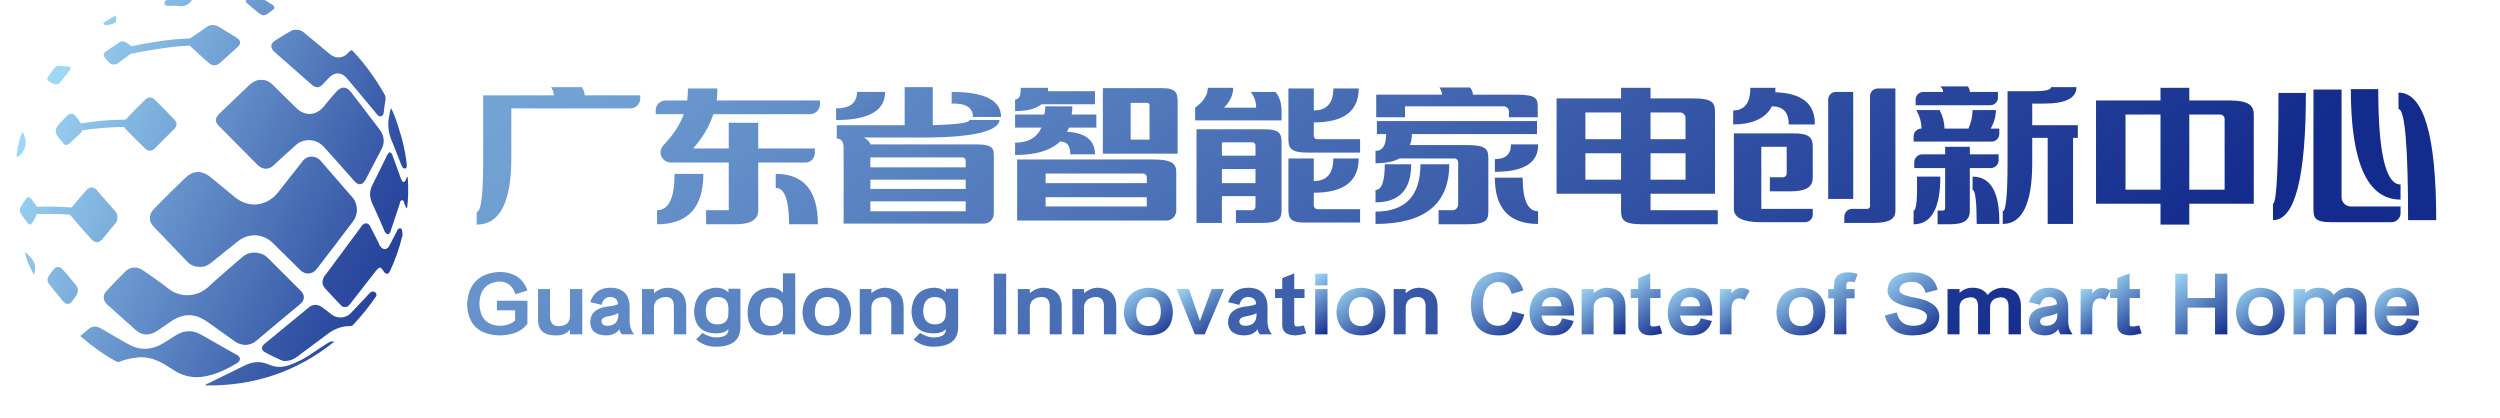 <svg version="1.2" xmlns="http://www.w3.org/2000/svg" viewBox="0 0 729 122" width="729" height="122">
	<title>Guangdong Smart Home Logo-ai</title>
	<defs>
		<linearGradient id="g1" x2="1" gradientUnits="userSpaceOnUse" gradientTransform="matrix(143.239,64.717,-51.354,113.663,2.805,9.271)">
			<stop offset="0" stop-color="#9ed8f5"/>
			<stop offset="1" stop-color="#132b8c"/>
		</linearGradient>
		<linearGradient id="g2" x2="1" gradientUnits="userSpaceOnUse" gradientTransform="matrix(136.53,61.685,-41.007,90.762,-6.275,41.134)">
			<stop offset="0" stop-color="#9ed8f5"/>
			<stop offset="1" stop-color="#132b8c"/>
		</linearGradient>
		<linearGradient id="g3" x2="1" gradientUnits="userSpaceOnUse" gradientTransform="matrix(136.179,61.527,-40.394,89.406,16.967,-12.809)">
			<stop offset="0" stop-color="#9ed8f5"/>
			<stop offset="1" stop-color="#132b8c"/>
		</linearGradient>
		<linearGradient id="g4" x2="1" gradientUnits="userSpaceOnUse" gradientTransform="matrix(121.973,55.108,-21.077,46.651,-8.897,69.059)">
			<stop offset="0" stop-color="#9ed8f5"/>
			<stop offset="1" stop-color="#132b8c"/>
		</linearGradient>
		<linearGradient id="g5" x2="1" gradientUnits="userSpaceOnUse" gradientTransform="matrix(122.035,55.136,-20.641,45.685,31.442,-24.762)">
			<stop offset="0" stop-color="#9ed8f5"/>
			<stop offset="1" stop-color="#132b8c"/>
		</linearGradient>
		<linearGradient id="g6" x2="1" gradientUnits="userSpaceOnUse" gradientTransform="matrix(211.488,95.552,-157.428,348.44,-62.98,-16.861)">
			<stop offset="0" stop-color="#9ed8f5"/>
			<stop offset="1" stop-color="#132b8c"/>
		</linearGradient>
		<linearGradient id="g7" x2="1" gradientUnits="userSpaceOnUse" gradientTransform="matrix(182.572,82.487,-100.246,221.878,-47.169,18.884)">
			<stop offset="0" stop-color="#9ed8f5"/>
			<stop offset="1" stop-color="#132b8c"/>
		</linearGradient>
		<linearGradient id="g8" x2="1" gradientUnits="userSpaceOnUse" gradientTransform="matrix(188.87,85.333,-157.251,348.048,-33.459,-33.623)">
			<stop offset="0" stop-color="#9ed8f5"/>
			<stop offset="1" stop-color="#132b8c"/>
		</linearGradient>
		<linearGradient id="g9" x2="1" gradientUnits="userSpaceOnUse" gradientTransform="matrix(155.367,70.196,-65.873,145.798,-31.967,48.52)">
			<stop offset="0" stop-color="#9ed8f5"/>
			<stop offset="1" stop-color="#132b8c"/>
		</linearGradient>
		<linearGradient id="g10" x2="1" gradientUnits="userSpaceOnUse" gradientTransform="matrix(146.567,66.22,-60.755,134.47,-10.006,62.099)">
			<stop offset="0" stop-color="#9ed8f5"/>
			<stop offset="1" stop-color="#132b8c"/>
		</linearGradient>
		<linearGradient id="g11" x2="1" gradientUnits="userSpaceOnUse" gradientTransform="matrix(138.518,62.583,-45.34,100.352,12.965,17.463)">
			<stop offset="0" stop-color="#9ed8f5"/>
			<stop offset="1" stop-color="#132b8c"/>
		</linearGradient>
		<linearGradient id="g12" x2="1" gradientUnits="userSpaceOnUse" gradientTransform="matrix(123.63,55.857,-71.957,159.264,26.609,-21.483)">
			<stop offset="0" stop-color="#9ed8f5"/>
			<stop offset="1" stop-color="#132b8c"/>
		</linearGradient>
		<linearGradient id="g13" x2="1" gradientUnits="userSpaceOnUse" gradientTransform="matrix(133.769,60.438,-39.521,87.474,23.319,-5.596)">
			<stop offset="0" stop-color="#9ed8f5"/>
			<stop offset="1" stop-color="#132b8c"/>
		</linearGradient>
		<linearGradient id="g14" x2="1" gradientUnits="userSpaceOnUse" gradientTransform="matrix(132.814,60.006,-31.37,69.432,28.819,-23.119)">
			<stop offset="0" stop-color="#9ed8f5"/>
			<stop offset="1" stop-color="#132b8c"/>
		</linearGradient>
		<linearGradient id="g15" x2="1" gradientUnits="userSpaceOnUse" gradientTransform="matrix(136.138,61.508,-39.493,87.412,2.159,44.534)">
			<stop offset="0" stop-color="#9ed8f5"/>
			<stop offset="1" stop-color="#132b8c"/>
		</linearGradient>
		<linearGradient id="g16" x2="1" gradientUnits="userSpaceOnUse" gradientTransform="matrix(149.087,67.359,-58.629,129.765,25.114,-14.424)">
			<stop offset="0" stop-color="#9ed8f5"/>
			<stop offset="1" stop-color="#132b8c"/>
		</linearGradient>
		<linearGradient id="g17" x2="1" gradientUnits="userSpaceOnUse" gradientTransform="matrix(191.386,86.47,-110.244,244.007,18.051,18.641)">
			<stop offset="0" stop-color="#9ed8f5"/>
			<stop offset="1" stop-color="#132b8c"/>
		</linearGradient>
		<linearGradient id="g18" x2="1" gradientUnits="userSpaceOnUse" gradientTransform="matrix(237.348,107.235,-298.819,661.386,11.297,36.228)">
			<stop offset="0" stop-color="#9ed8f5"/>
			<stop offset="1" stop-color="#132b8c"/>
		</linearGradient>
		<linearGradient id="g19" x2="1" gradientUnits="userSpaceOnUse" gradientTransform="matrix(121.607,54.943,-54.351,120.297,-3.592,64.52)">
			<stop offset="0" stop-color="#9ed8f5"/>
			<stop offset="1" stop-color="#132b8c"/>
		</linearGradient>
		<linearGradient id="g20" x2="1" gradientUnits="userSpaceOnUse" gradientTransform="matrix(168.296,76.037,-94.465,209.083,22.425,-0.316)">
			<stop offset="0" stop-color="#9ed8f5"/>
			<stop offset="1" stop-color="#132b8c"/>
		</linearGradient>
		<linearGradient id="g21" x2="1" gradientUnits="userSpaceOnUse" gradientTransform="matrix(.179,.081,-0.082,.182,7.124,73.295)">
			<stop offset="0" stop-color="#9ed8f5"/>
			<stop offset="1" stop-color="#132b8c"/>
		</linearGradient>
		<linearGradient id="g22" x2="1" gradientUnits="userSpaceOnUse" gradientTransform="matrix(.048,.022,-0.018,.04,7.253,73.468)">
			<stop offset="0" stop-color="#9ed8f5"/>
			<stop offset="1" stop-color="#132b8c"/>
		</linearGradient>
		<linearGradient id="g23" x2="1" gradientUnits="userSpaceOnUse" gradientTransform="matrix(587.533,745.328,-1496.392,1179.588,-11.354,-217.031)">
			<stop offset="0" stop-color="#9ed8f5"/>
			<stop offset="1" stop-color="#132b8c"/>
		</linearGradient>
		<linearGradient id="g24" x2="1" gradientUnits="userSpaceOnUse" gradientTransform="matrix(318.275,403.754,-426.543,336.239,99.859,-141.287)">
			<stop offset="0" stop-color="#9ed8f5"/>
			<stop offset="1" stop-color="#132b8c"/>
		</linearGradient>
		<linearGradient id="g25" x2="1" gradientUnits="userSpaceOnUse" gradientTransform="matrix(332.889,422.293,-461.617,363.887,123.918,-178.165)">
			<stop offset="0" stop-color="#9ed8f5"/>
			<stop offset="1" stop-color="#132b8c"/>
		</linearGradient>
		<linearGradient id="g26" x2="1" gradientUnits="userSpaceOnUse" gradientTransform="matrix(80.366,101.949,-70.515,55.587,248.117,-22.029)">
			<stop offset="0" stop-color="#9ed8f5"/>
			<stop offset="1" stop-color="#132b8c"/>
		</linearGradient>
		<linearGradient id="g27" x2="1" gradientUnits="userSpaceOnUse" gradientTransform="matrix(84.037,106.607,-222.591,175.466,213.046,-24.282)">
			<stop offset="0" stop-color="#9ed8f5"/>
			<stop offset="1" stop-color="#132b8c"/>
		</linearGradient>
		<linearGradient id="g28" x2="1" gradientUnits="userSpaceOnUse" gradientTransform="matrix(308.048,390.78,-404.84,319.131,168.082,-186.817)">
			<stop offset="0" stop-color="#9ed8f5"/>
			<stop offset="1" stop-color="#132b8c"/>
		</linearGradient>
		<linearGradient id="g29" x2="1" gradientUnits="userSpaceOnUse" gradientTransform="matrix(313.328,397.479,-417.648,329.227,196.703,-218.049)">
			<stop offset="0" stop-color="#9ed8f5"/>
			<stop offset="1" stop-color="#132b8c"/>
		</linearGradient>
		<linearGradient id="g30" x2="1" gradientUnits="userSpaceOnUse" gradientTransform="matrix(310.431,393.804,-396.424,312.496,230.629,-241.94)">
			<stop offset="0" stop-color="#9ed8f5"/>
			<stop offset="1" stop-color="#132b8c"/>
		</linearGradient>
		<linearGradient id="g31" x2="1" gradientUnits="userSpaceOnUse" gradientTransform="matrix(314.099,398.457,-358.586,282.669,259.556,-272.124)">
			<stop offset="0" stop-color="#9ed8f5"/>
			<stop offset="1" stop-color="#132b8c"/>
		</linearGradient>
		<linearGradient id="g32" x2="1" gradientUnits="userSpaceOnUse" gradientTransform="matrix(327.314,415.221,-443.444,349.561,279.863,-311.441)">
			<stop offset="0" stop-color="#9ed8f5"/>
			<stop offset="1" stop-color="#132b8c"/>
		</linearGradient>
		<linearGradient id="g33" x2="1" gradientUnits="userSpaceOnUse" gradientTransform="matrix(314.245,398.642,-427.946,337.345,322.95,-324.653)">
			<stop offset="0" stop-color="#9ed8f5"/>
			<stop offset="1" stop-color="#132b8c"/>
		</linearGradient>
		<linearGradient id="g34" x2="1" gradientUnits="userSpaceOnUse" gradientTransform="matrix(346.553,439.628,-448.334,353.417,324.557,-389.254)">
			<stop offset="0" stop-color="#9ed8f5"/>
			<stop offset="1" stop-color="#132b8c"/>
		</linearGradient>
		<linearGradient id="g35" x2="1" gradientUnits="userSpaceOnUse" gradientTransform="matrix(314.574,399.059,-375.377,295.906,384.329,-377.685)">
			<stop offset="0" stop-color="#9ed8f5"/>
			<stop offset="1" stop-color="#132b8c"/>
		</linearGradient>
		<linearGradient id="g36" x2="1" gradientUnits="userSpaceOnUse" gradientTransform="matrix(394.865,500.914,-490.97,387.026,-3.707,-121.649)">
			<stop offset="0" stop-color="#9ed8f5"/>
			<stop offset="1" stop-color="#132b8c"/>
		</linearGradient>
		<linearGradient id="g37" x2="1" gradientUnits="userSpaceOnUse" gradientTransform="matrix(306.042,388.237,-355.156,279.965,39.739,-81.543)">
			<stop offset="0" stop-color="#9ed8f5"/>
			<stop offset="1" stop-color="#132b8c"/>
		</linearGradient>
		<linearGradient id="g38" x2="1" gradientUnits="userSpaceOnUse" gradientTransform="matrix(344.927,437.564,-374.77,295.427,31.193,-112.426)">
			<stop offset="0" stop-color="#9ed8f5"/>
			<stop offset="1" stop-color="#132b8c"/>
		</linearGradient>
		<linearGradient id="g39" x2="1" gradientUnits="userSpaceOnUse" gradientTransform="matrix(305.927,388.09,-349.047,275.15,58.369,-96.814)">
			<stop offset="0" stop-color="#9ed8f5"/>
			<stop offset="1" stop-color="#132b8c"/>
		</linearGradient>
		<linearGradient id="g40" x2="1" gradientUnits="userSpaceOnUse" gradientTransform="matrix(384.537,487.813,-550.775,434.17,31.557,-155.153)">
			<stop offset="0" stop-color="#9ed8f5"/>
			<stop offset="1" stop-color="#132b8c"/>
		</linearGradient>
		<linearGradient id="g41" x2="1" gradientUnits="userSpaceOnUse" gradientTransform="matrix(409.776,519.831,-614.806,484.644,27.829,-185.367)">
			<stop offset="0" stop-color="#9ed8f5"/>
			<stop offset="1" stop-color="#132b8c"/>
		</linearGradient>
		<linearGradient id="g42" x2="1" gradientUnits="userSpaceOnUse" gradientTransform="matrix(409.794,519.853,-522.012,411.496,32.331,-189.576)">
			<stop offset="0" stop-color="#9ed8f5"/>
			<stop offset="1" stop-color="#132b8c"/>
		</linearGradient>
		<linearGradient id="g43" x2="1" gradientUnits="userSpaceOnUse" gradientTransform="matrix(305.928,388.091,-349.049,275.151,97.139,-128.104)">
			<stop offset="0" stop-color="#9ed8f5"/>
			<stop offset="1" stop-color="#132b8c"/>
		</linearGradient>
		<linearGradient id="g44" x2="1" gradientUnits="userSpaceOnUse" gradientTransform="matrix(384.536,487.812,-550.773,434.168,63.991,-194.482)">
			<stop offset="0" stop-color="#9ed8f5"/>
			<stop offset="1" stop-color="#132b8c"/>
		</linearGradient>
		<linearGradient id="g45" x2="1" gradientUnits="userSpaceOnUse" gradientTransform="matrix(301.536,382.52,-326.619,257.47,145.756,-161.308)">
			<stop offset="0" stop-color="#9ed8f5"/>
			<stop offset="1" stop-color="#132b8c"/>
		</linearGradient>
		<linearGradient id="g46" x2="1" gradientUnits="userSpaceOnUse" gradientTransform="matrix(305.927,388.09,-349.047,275.15,125.345,-150.868)">
			<stop offset="0" stop-color="#9ed8f5"/>
			<stop offset="1" stop-color="#132b8c"/>
		</linearGradient>
		<linearGradient id="g47" x2="1" gradientUnits="userSpaceOnUse" gradientTransform="matrix(305.928,388.091,-349.049,275.151,135.036,-158.692)">
			<stop offset="0" stop-color="#9ed8f5"/>
			<stop offset="1" stop-color="#132b8c"/>
		</linearGradient>
		<linearGradient id="g48" x2="1" gradientUnits="userSpaceOnUse" gradientTransform="matrix(12.22,15.502,-15.567,12.271,336.323,77.16)">
			<stop offset="0" stop-color="#9ed8f5"/>
			<stop offset="1" stop-color="#132b8c"/>
		</linearGradient>
		<linearGradient id="g49" x2="1" gradientUnits="userSpaceOnUse" gradientTransform="matrix(11.734,14.885,-14.316,11.285,351.261,77.826)">
			<stop offset="0" stop-color="#9ed8f5"/>
			<stop offset="1" stop-color="#132b8c"/>
		</linearGradient>
		<linearGradient id="g50" x2="1" gradientUnits="userSpaceOnUse" gradientTransform="matrix(344.927,437.564,-374.77,295.427,135.669,-215.888)">
			<stop offset="0" stop-color="#9ed8f5"/>
			<stop offset="1" stop-color="#132b8c"/>
		</linearGradient>
		<linearGradient id="g51" x2="1" gradientUnits="userSpaceOnUse" gradientTransform="matrix(353.517,448.461,-340.047,268.055,144.9,-236.548)">
			<stop offset="0" stop-color="#9ed8f5"/>
			<stop offset="1" stop-color="#132b8c"/>
		</linearGradient>
		<linearGradient id="g52" x2="1" gradientUnits="userSpaceOnUse" gradientTransform="matrix(9.983,12.664,-10.813,8.524,411.904,57.422)">
			<stop offset="0" stop-color="#9ed8f5"/>
			<stop offset="1" stop-color="#132b8c"/>
		</linearGradient>
		<linearGradient id="g53" x2="1" gradientUnits="userSpaceOnUse" gradientTransform="matrix(12.22,15.502,-15.567,12.271,398.331,77.16)">
			<stop offset="0" stop-color="#9ed8f5"/>
			<stop offset="1" stop-color="#132b8c"/>
		</linearGradient>
		<linearGradient id="g54" x2="1" gradientUnits="userSpaceOnUse" gradientTransform="matrix(305.927,388.09,-349.047,275.15,192.321,-204.922)">
			<stop offset="0" stop-color="#9ed8f5"/>
			<stop offset="1" stop-color="#132b8c"/>
		</linearGradient>
		<linearGradient id="g55" x2="1" gradientUnits="userSpaceOnUse" gradientTransform="matrix(14.995,19.022,-18.799,14.819,440.451,70.228)">
			<stop offset="0" stop-color="#9ed8f5"/>
			<stop offset="1" stop-color="#132b8c"/>
		</linearGradient>
		<linearGradient id="g56" x2="1" gradientUnits="userSpaceOnUse" gradientTransform="matrix(11.753,14.91,-14.701,11.589,454.565,77.146)">
			<stop offset="0" stop-color="#9ed8f5"/>
			<stop offset="1" stop-color="#132b8c"/>
		</linearGradient>
		<linearGradient id="g57" x2="1" gradientUnits="userSpaceOnUse" gradientTransform="matrix(11.51,14.601,-13.132,10.352,469.598,77.316)">
			<stop offset="0" stop-color="#9ed8f5"/>
			<stop offset="1" stop-color="#132b8c"/>
		</linearGradient>
		<linearGradient id="g58" x2="1" gradientUnits="userSpaceOnUse" gradientTransform="matrix(12.291,15.592,-11.823,9.32,489.379,68.784)">
			<stop offset="0" stop-color="#9ed8f5"/>
			<stop offset="1" stop-color="#132b8c"/>
		</linearGradient>
		<linearGradient id="g59" x2="1" gradientUnits="userSpaceOnUse" gradientTransform="matrix(11.753,14.91,-14.701,11.589,494.923,77.146)">
			<stop offset="0" stop-color="#9ed8f5"/>
			<stop offset="1" stop-color="#132b8c"/>
		</linearGradient>
		<linearGradient id="g60" x2="1" gradientUnits="userSpaceOnUse" gradientTransform="matrix(9.912,12.575,-14.793,11.661,510.592,76.815)">
			<stop offset="0" stop-color="#9ed8f5"/>
			<stop offset="1" stop-color="#132b8c"/>
		</linearGradient>
		<linearGradient id="g61" x2="1" gradientUnits="userSpaceOnUse" gradientTransform="matrix(12.22,15.502,-15.567,12.271,526.618,77.16)">
			<stop offset="0" stop-color="#9ed8f5"/>
			<stop offset="1" stop-color="#132b8c"/>
		</linearGradient>
		<linearGradient id="g62" x2="1" gradientUnits="userSpaceOnUse" gradientTransform="matrix(12.096,15.344,-16.681,13.149,547.399,68.146)">
			<stop offset="0" stop-color="#9ed8f5"/>
			<stop offset="1" stop-color="#132b8c"/>
		</linearGradient>
		<linearGradient id="g63" x2="1" gradientUnits="userSpaceOnUse" gradientTransform="matrix(14.991,19.017,-18.106,14.272,561.07,70.427)">
			<stop offset="0" stop-color="#9ed8f5"/>
			<stop offset="1" stop-color="#132b8c"/>
		</linearGradient>
		<linearGradient id="g64" x2="1" gradientUnits="userSpaceOnUse" gradientTransform="matrix(304.944,386.843,-381.146,300.453,292.817,-284.11)">
			<stop offset="0" stop-color="#9ed8f5"/>
			<stop offset="1" stop-color="#132b8c"/>
		</linearGradient>
		<linearGradient id="g65" x2="1" gradientUnits="userSpaceOnUse" gradientTransform="matrix(11.633,14.757,-12.64,9.964,600.188,77.182)">
			<stop offset="0" stop-color="#9ed8f5"/>
			<stop offset="1" stop-color="#132b8c"/>
		</linearGradient>
		<linearGradient id="g66" x2="1" gradientUnits="userSpaceOnUse" gradientTransform="matrix(9.912,12.575,-14.793,11.661,615.8,76.815)">
			<stop offset="0" stop-color="#9ed8f5"/>
			<stop offset="1" stop-color="#132b8c"/>
		</linearGradient>
		<linearGradient id="g67" x2="1" gradientUnits="userSpaceOnUse" gradientTransform="matrix(12.291,15.592,-11.823,9.32,629.148,68.784)">
			<stop offset="0" stop-color="#9ed8f5"/>
			<stop offset="1" stop-color="#132b8c"/>
		</linearGradient>
		<linearGradient id="g68" x2="1" gradientUnits="userSpaceOnUse" gradientTransform="matrix(14.424,18.298,-17.961,14.158,645.394,71.046)">
			<stop offset="0" stop-color="#9ed8f5"/>
			<stop offset="1" stop-color="#132b8c"/>
		</linearGradient>
		<linearGradient id="g69" x2="1" gradientUnits="userSpaceOnUse" gradientTransform="matrix(12.22,15.502,-15.567,12.271,660.595,77.16)">
			<stop offset="0" stop-color="#9ed8f5"/>
			<stop offset="1" stop-color="#132b8c"/>
		</linearGradient>
		<linearGradient id="g70" x2="1" gradientUnits="userSpaceOnUse" gradientTransform="matrix(14.781,18.751,-18.475,14.563,678.03,76.639)">
			<stop offset="0" stop-color="#9ed8f5"/>
			<stop offset="1" stop-color="#132b8c"/>
		</linearGradient>
		<linearGradient id="g71" x2="1" gradientUnits="userSpaceOnUse" gradientTransform="matrix(11.753,14.91,-14.701,11.589,700.97,77.146)">
			<stop offset="0" stop-color="#9ed8f5"/>
			<stop offset="1" stop-color="#132b8c"/>
		</linearGradient>
	</defs>
	<style>
		.s0 { fill: url(#g1) } 
		.s1 { fill: url(#g2) } 
		.s2 { fill: url(#g3) } 
		.s3 { fill: url(#g4) } 
		.s4 { fill: url(#g5) } 
		.s5 { fill: url(#g6) } 
		.s6 { fill: url(#g7) } 
		.s7 { fill: url(#g8) } 
		.s8 { fill: url(#g9) } 
		.s9 { fill: url(#g10) } 
		.s10 { fill: url(#g11) } 
		.s11 { fill: url(#g12) } 
		.s12 { fill: url(#g13) } 
		.s13 { fill: url(#g14) } 
		.s14 { fill: url(#g15) } 
		.s15 { fill: url(#g16) } 
		.s16 { fill: url(#g17) } 
		.s17 { fill: url(#g18) } 
		.s18 { fill: url(#g19) } 
		.s19 { fill: url(#g20) } 
		.s20 { fill: url(#g21) } 
		.s21 { fill: url(#g22) } 
		.s22 { fill: url(#g23) } 
		.s23 { fill: url(#g24) } 
		.s24 { fill: url(#g25) } 
		.s25 { fill: url(#g26) } 
		.s26 { fill: url(#g27) } 
		.s27 { fill: url(#g28) } 
		.s28 { fill: url(#g29) } 
		.s29 { fill: url(#g30) } 
		.s30 { fill: url(#g31) } 
		.s31 { fill: url(#g32) } 
		.s32 { fill: url(#g33) } 
		.s33 { fill: url(#g34) } 
		.s34 { fill: url(#g35) } 
		.s35 { fill: url(#g36) } 
		.s36 { fill: url(#g37) } 
		.s37 { fill: url(#g38) } 
		.s38 { fill: url(#g39) } 
		.s39 { fill: url(#g40) } 
		.s40 { fill: url(#g41) } 
		.s41 { fill: url(#g42) } 
		.s42 { fill: url(#g43) } 
		.s43 { fill: url(#g44) } 
		.s44 { fill: url(#g45) } 
		.s45 { fill: url(#g46) } 
		.s46 { fill: url(#g47) } 
		.s47 { fill: url(#g48) } 
		.s48 { fill: url(#g49) } 
		.s49 { fill: url(#g50) } 
		.s50 { fill: url(#g51) } 
		.s51 { fill: url(#g52) } 
		.s52 { fill: url(#g53) } 
		.s53 { fill: url(#g54) } 
		.s54 { fill: url(#g55) } 
		.s55 { fill: url(#g56) } 
		.s56 { fill: url(#g57) } 
		.s57 { fill: url(#g58) } 
		.s58 { fill: url(#g59) } 
		.s59 { fill: url(#g60) } 
		.s60 { fill: url(#g61) } 
		.s61 { fill: url(#g62) } 
		.s62 { fill: url(#g63) } 
		.s63 { fill: url(#g64) } 
		.s64 { fill: url(#g65) } 
		.s65 { fill: url(#g66) } 
		.s66 { fill: url(#g67) } 
		.s67 { fill: url(#g68) } 
		.s68 { fill: url(#g69) } 
		.s69 { fill: url(#g70) } 
		.s70 { fill: url(#g71) } 
	</style>
	<g id="图层 1">
		<g id="&lt;Group&gt;">
			<path id="&lt;Path&gt;" class="s0" d="m92.3 78.5c3.6-4.6 7.1-9.3 10.6-13.9 0.8-1 1.1-2.1 1.2-3.4-0.1-1.3-0.4-2.6-1.3-3.6q-4.7-5.4-9.3-10.7c-0.8-0.9-1.8-1.3-3-1.2-1.1 0.1-1.9 0.7-2.5 1.6-2.3 3-4.7 5.9-7 8.9-3.3 4-8.5 4.6-12.5 1.3q-3.6-3-7.3-6c-2.4-1.9-5-1.8-7.2 0.4q-4.6 4.4-9 8.9c-1.7 1.7-1.8 3.8 0 5.5 3.2 3.4 6.5 6.7 9.7 10.1 1.1 1.1 2.4 1.5 4 1.4 1.1 0 2-0.5 2.9-1.2 2.6-2.1 5.3-4.3 8-6.4 3.1-2.3 7-2.1 9.9 0.6q0.4 0.4 0.9 0.9c2.4 2.3 4.7 4.7 7.1 7 1.5 1.5 3.5 1.4 4.8-0.2z"/>
			<path id="&lt;Path&gt;" class="s1" d="m78.1 75.2q-1.1-1.1-2.6-1.4c-1.9-0.4-3.6 0-5 1.3-3.3 2.9-6.7 5.7-9.9 8.7-3.3 2.9-8 3-11.3 0.5-2.4-1.9-4.9-3.6-7.5-5.4-1.8-1.3-3.9-1.2-5.4 0.4q-2.7 2.7-5.4 5.6c-1.1 1.2-1 2.6 0.2 3.9q0.2 0.1 0.4 0.3 3.9 3.5 7.8 7c2 1.8 4.1 1.9 6.4 0.4q2-1.4 4.1-2.8c3.6-2.4 6.9-2.4 10.5 0.1q4 2.8 8 5.7c0.9 0.7 2 1 3.2 1.1 1.1-0.1 2.2-0.4 3.1-1.2 4.2-3.6 8.5-7.1 12.8-10.7 1.4-1.2 1.5-2.6 0.2-3.9q-4.8-4.8-9.6-9.6z"/>
			<path id="&lt;Path&gt;" class="s2" d="m106.6 52.4q2.3-4.4 4.6-8.8c0.4-0.8 0.7-1.6 0.7-2.5 0-1.2-0.4-2.2-1.1-3.2q-4.2-5.5-8.4-11c-1.4-1.8-2.9-1.8-4.4-0.1-1.3 1.5-2.5 2.9-3.7 4.4-2.3 2.6-5.4 2.7-7.9 0.3q-3.4-3.4-6.8-6.7c-0.9-0.9-1.9-1.5-3.2-1.5-1.4-0.1-2.6 0.5-3.6 1.4q-4.3 4.1-8.6 8.2c-1.6 1.5-1.7 2.6-0.1 4.1 3.6 3.7 7.3 7.3 10.9 11 1.6 1.6 3.5 1.6 5 0 1.8-1.7 3.6-3.3 5.5-5 0.6-0.6 1.3-1.2 2.1-1.6 2.4-1.1 5.1-0.5 6.9 1.5 3 3.3 5.9 6.6 8.8 9.9 1.3 1.4 2.4 1.2 3.3-0.4z"/>
			<path id="&lt;Path&gt;" class="s3" d="m69.6 105.5c0.5-0.5 0.5-1.2-0.1-1.7-0.2-0.2-0.5-0.4-0.8-0.5q-5.1-2.9-10.2-5.8c-2.4-1.3-4.8-1.2-7.1 0.2-1.3 0.8-2.6 1.7-4 2.5-3.1 1.8-6.4 2.1-9.7 0.3q-0.8-0.4-1.5-0.8-3.4-2-6.7-3.9c-1.2-0.7-2.4-0.8-3.5 0-0.9 0.7-1.6 1.4-2.6 2.2 3.4 2.9 6.8 5.4 10.5 7.4 0.5 0.3 1 0.1 1.4-0.1 1.6-0.6 3.4-0.9 5.1-1.1 2.6-0.2 5.1 0.6 7.3 1.9 1.3 0.8 2.6 1.6 3.9 2.4q3.7 2 7.9 1.3c3.5-0.6 6.6-2.1 9.6-3.9q0.3-0.2 0.5-0.4z"/>
			<path id="&lt;Path&gt;" class="s4" d="m79.8 14.9c0.6 0.6 1.3 1.2 2 1.8q4.5 3.9 9 7.9c1.4 1.2 2.3 1.1 3.5-0.2 0.5-0.5 0.9-1 1.4-1.5 1.8-2 3.9-2 5.6 0.1q1.3 1.5 2.6 3.1 3 3.6 6 7.2c0.3 0.4 0.7 0.8 1.2 0.6 0.6-0.1 0.7-0.6 0.8-1.1 0.1-1.2 0.3-2.4 0.5-3.6 0.1-0.7 0-1.3-0.4-1.9q-1.7-3-3.7-5.8-2.4-3.4-5.2-6.4c-0.6-0.6-0.6-0.6-1.3 0-0.3 0.3-0.6 0.7-0.9 0.9-1.5 1.1-3.3 1-4.8-0.3q-3.6-3-7.2-6c-0.7-0.6-1.5-1.1-2.5-1-0.6-0.1-1.2 0.1-1.7 0.4-1.6 0.9-3.1 1.8-4.6 2.8-1.2 0.8-1.3 2-0.3 3z"/>
			<path id="&lt;Path&gt;" class="s5" d="m116.1 66.8c-0.2 0.2-0.4 0.5-0.5 0.9-0.7 1.3-1.4 2.7-2.1 4-0.7 1.3-1.9 1.2-2.7 0-0.2-0.3-0.3-0.6-0.4-0.9-0.8-1.5-1.6-3.2-2.4-4.7-0.6-1.2-1.6-1.3-2.5-0.3q-0.2 0.3-0.4 0.6-5 6.7-10 13.5-0.4 0.4-0.6 0.8c-0.7 1.2-0.6 2.4 0.3 3.4 1.5 1.7 3.1 3.3 4.6 4.9 0.4 0.4 0.8 0.6 1.2 0.5 0.8 0.1 1.2-0.5 1.6-1q3.7-4.7 7.4-9.5c1.1-1.3 1.3-1.3 2.3 0.1q0 0.1 0 0.1c0.7 0.9 1.4 0.8 1.8-0.1q2.3-4.9 3.6-10.2c0.2-0.7 0-1.3-0.1-1.9-0.2-0.5-0.7-0.6-1.1-0.2z"/>
			<path id="&lt;Path&gt;" class="s6" d="m108.3 85.1c-0.4 0.2-0.7 0.6-0.9 0.8q-2.6 2.7-5.1 5.4c-1.4 1.5-3.8 1.7-5.5 0.5-1-0.8-2-1.6-3-2.3-1.2-0.8-2.4-0.8-3.6 0-0.4 0.4-0.9 0.7-1.3 1.1q-5.8 4.8-11.7 9.6c-1.2 1-1.1 2 0.4 2.7q1.8 1 3.7 1.8c0.7 0.4 1.4 0.6 1.8 0.6 1.5-0.1 2.4-0.5 3.3-1.1 3-2.3 6-4.4 9-6.7 1.9-1.5 4.1-2.4 6.5-2.4 0.4 0 0.8 0 1.1-0.4q3.6-3.8 6.6-8.2c0.2-0.3 0.3-0.7 0-1.1-0.4-0.4-0.8-0.5-1.3-0.3z"/>
			<path id="&lt;Path&gt;" class="s7" d="m118.9 51.6c-0.3 0.1-0.4 0.3-0.4 0.5-0.1 0.2-0.2 0.4-0.3 0.6-0.4 0.5-0.8 0.5-1-0.1-0.2-0.2-0.3-0.5-0.4-0.8q-1.1-3.1-2.2-6.1c-0.1-0.3-0.2-0.6-0.4-0.9-0.3-0.5-0.7-0.5-1 0q-0.2 0.2-0.3 0.4-2.1 4.4-4.3 8.7c-0.9 1.8-0.9 3.5-0.1 5.3 1.2 2.6 2.4 5.3 3.5 7.9 0.1 0.3 0.2 0.5 0.4 0.7 0.4 0.7 1 0.7 1.4-0.1 0.1-0.2 0.2-0.6 0.3-0.9q1.2-3.6 2.4-7.2c0.1-0.4 0.1-1.2 0.8-1.2 0.5 0 0.5 0.7 0.7 1.2 0.2 0.3 0.2 0.8 0.7 1.2 0.4-3.1 0.4-6.1 0.2-9.2z"/>
			<path id="&lt;Path&gt;" class="s8" d="m95 100.4c-1.4 0.9-2.8 1.8-4.1 2.7-2 1.4-4.1 2.5-6.4 3.3-2.1 0.8-4.1 0.8-6.1-0.1-2.3-1-4.5-0.9-6.7 0.1q-5.5 2.7-11 5.4c-0.3 0.1-0.7 0.2-0.8 0.6 14.1 0.2 26.7-4 37.6-12.8-1-0.2-1.8 0.3-2.5 0.8z"/>
			<path id="&lt;Path&gt;" class="s9" d="m18.2 78.5c-0.8-0.9-1.8-0.9-2.6 0.1q-0.7 0.9-1.4 1.9c-0.5 0.8-0.5 1.6 0.1 2.3q2.1 2.7 4.3 5.3c0.8 0.8 1.7 0.7 2.4-0.2 0.5-0.6 0.9-1.2 1.3-1.8q0.4-0.7 0.4-1.4c0-0.6-0.2-1.2-0.6-1.6-1.3-1.6-2.5-3.1-3.9-4.6z"/>
			<path id="&lt;Path&gt;" class="s10" d="m16.9 36.5c-0.8 1.1-0.9 2.1-0.1 3.2q0.6 0.9 1.4 1.8c0.7 1 1.3 1 2.2 0.2 1-0.9 2-1.9 3.1-2.9q0.3-0.4 0.5-0.8c3.8-0.6 7.8-0.9 12.2-1q0.2 0.3 0.4 0.6 2.8 2.9 5.7 5.7c0.9 0.9 1.9 0.9 2.8 0 1.9-1.9 3.8-3.8 5.7-5.7q0.6-0.6 0.7-1.4c-0.1-0.5-0.3-1-0.7-1.4-1.9-1.9-3.7-3.8-5.6-5.7-1-0.9-2-0.9-2.9 0q-2.9 2.8-5.6 5.7-0.1 0-0.2 0.1c-4.6 0-8.9 0.4-12.9 1.1-0.4-0.7-0.9-1.4-1.4-2-0.9-1.1-1.9-1.1-2.8-0.1q-1.3 1.3-2.5 2.6z"/>
			<path id="&lt;Path&gt;" class="s11" d="m116.9 47.8c0.2 0.4 0.3 0.7 0.5 1 0.2 0.3 0.4 0.4 0.8 0.3q0.5-0.2 0.4-0.8c0-0.1 0-0.3 0-0.5-0.4-3.4-1.1-6.7-2.2-10-0.6-2.1-1.3-4.1-2.3-6.2-0.5 0.7-0.4 1.2-0.5 1.7-0.7 2.7-0.4 5.2 0.6 7.7 1 2.3 1.8 4.6 2.7 6.8z"/>
			<path id="&lt;Path&gt;" class="s12" d="m30.6 16.8c0.4 0.6 0.9 1.1 1.4 1.6 0.3 0.3 0.8 0.4 1.2 0.4 0.4 0 0.7 0 0.9-0.2 1.4-1 2.7-1.9 4-2.9 3.9-0.8 10.7-2.1 17.2-2.4q0.1 0.1 0.2 0.2 2.6 2.4 5.3 4.8c1.2 1 2.3 1 3.4 0q2.6-2.3 5.1-4.6 1.6-1.5-0.3-2.7-2.6-1.6-5.2-3.2c-0.5-0.3-1.1-0.5-1.8-0.5-0.7-0.1-1.3 0.3-1.9 0.7q-2.2 1.5-4.4 3-0.2 0.1-0.3 0.2c-6.5 0.2-13 1.4-17.1 2.3q-0.7-0.6-1.5-1.1c-0.6-0.4-1.4-0.5-1.9-0.1q-2.1 1.3-4.1 2.8c-0.7 0.4-0.7 1.1-0.2 1.7z"/>
			<path id="&lt;Path&gt;" class="s13" d="m72.2 1.1c0.8 0.7 1.6 1.3 2.4 2 2.3 2 2.6 1.6 4.8-0.1 0.9-0.6 0.8-1.1-0.1-1.7-1.1-0.7-2.2-1.3-3.3-2-0.4-0.2-0.8-0.3-1.3-0.4-0.8 0.1-1.5 0.4-2.2 0.7-1.1 0.4-1.1 0.8-0.3 1.5z"/>
			<path id="&lt;Path&gt;" class="s14" d="m9.4 65c0.6-0.9 1-1.7 1.4-2.6 2.4 0 6.1-0.1 9.6 0.2q0.2 0.3 0.5 0.6 2.8 3.4 5.8 6.6c1 1.1 2.1 1.1 3.1 0 1.3-1.5 2.5-3.1 3.8-4.6 0.4-0.5 0.7-1.1 0.6-1.8 0.1-0.6-0.1-1.2-0.5-1.7-1.9-2.1-3.7-4.2-5.5-6.3-1-1-2.1-1-3 0q-2.2 2.5-4.3 5.1c-3.8-0.3-7.7-0.3-10.1-0.2q-0.1-0.1-0.2-0.3c-0.5-0.7-1-1.4-1.5-2-0.6-0.7-1.1-0.7-1.6 0.1q-0.8 1.1-1.5 2.3c-0.3 0.6-0.4 1.2 0 1.7q1 1.6 2.1 3c0.4 0.5 0.9 0.5 1.3-0.1z"/>
			<path id="&lt;Path&gt;" class="s15" d="m49.1 1.7q1 0 2.1 0 0 0 0 0c0.3 0 0.7 0 1.1 0.1 1.9 0.2 3.1-0.8 4-2.3 0.5-0.8 0.3-1.2-0.6-1.3-1.2 0-2.4 0.1-3.6 0-1.8-0.2-2.9 0.7-3.8 2-0.3 0.3-0.5 0.6-0.3 1.1 0.3 0.4 0.6 0.4 1.1 0.4z"/>
			<path id="&lt;Path&gt;" class="s16" d="m15.7 24.5q1.1 0.4 1.8-0.4 1.4-1.8 2.8-3.6c0.4-0.6 0.3-1-0.5-1.1-0.8-0.1-1.5-0.1-2.3-0.2q-1-0.1-1.6 0.7-0.6 0.7-1.1 1.4c-1.4 1.9-1.6 2 0.9 3.2z"/>
			<path id="&lt;Path&gt;" class="s17" d="m6.6 38.4c0 0-0.1 0-0.1 0.1-1 2.2-1.3 4.5-1.7 6.9 0 0.1 0.1 0.2 0.1 0.3 0.3 0.2 0.4 0 0.6-0.2 2.2-1.7 2.6-4.4 1.1-7.1z"/>
			<path id="&lt;Path&gt;" class="s18" d="m7.3 73.5c0.3 2.4 1.5 4.4 2.6 6.7 0.5-1.6 0.5-2.9-0.2-4.1-0.7-1-1.4-1.9-2.4-2.6z"/>
			<path id="&lt;Path&gt;" class="s19" d="m30.6 7.3c0.6 0.2 1.1-0.1 1.7-0.2 1.6-0.4 1.7-0.7 1.5-2.6-1.2 0.6-2.3 1.3-3.4 2-0.4 0.2-0.3 0.6 0.2 0.8z"/>
			<path id="&lt;Path&gt;" class="s20" d="m7.1 73.4c0 0.1 0.1 0.1 0.1 0.1 0-0.1 0-0.3-0.1-0.1z"/>
			<path id="&lt;Path&gt;" class="s21" d="m7.2 73.5q0 0 0 0 0.1 0 0.1 0 0 0 0 0 0 0-0.1 0z"/>
		</g>
		<g id="&lt;Group&gt;">
			<path id="&lt;Compound Path&gt;" class="s22" d="m183.9 31.6h-34.8v14.5q0 19.4-10.1 19.4v-3.7q1.9 0 1.9-14.9v-19.1h20.6q0-1-0.8-2.4h9q0.8 1.4 0.8 2.4h16.2v0.9c0 1.6-1.3 2.9-2.8 2.9z"/>
			<path id="&lt;Compound Path&gt;" fill-rule="evenodd" class="s23" d="m221.1 35.8v7.5h16.5v1.3c0 1.6-1.2 2.8-2.8 2.8h-13.7v13.9q0 4.1-6.6 4.1h-8.6v-4.1h6.6v-13.9h-16.8c-1.7 0-3.1-1.3-3.1-3 0-0.8 0.4-1.5 0.9-2.1q4.2-4.4 5.9-9h-8.2v-1.1c0-1.6 1.3-2.9 2.9-2.9h6.3q0.2-1.8 0.2-3.5h8.6q0 1.7-0.2 3.5h30.1v1.1c0 1.6-1.3 2.9-2.9 2.9h-28.2q-1.7 5.3-5.9 10h10.4v-7.5zm-16 14.9q0 14.7-13.5 14.7v-4.1q5.1 0 5.1-10.6zm25 14.7q0-10.6-3.9-10.6v-4.1q12.3 0 12.3 14.7z"/>
			<g id="&lt;Group&gt;">
				<path id="&lt;Compound Path&gt;" fill-rule="evenodd" class="s24" d="m284.4 42.1c5.5 0 5.4 1.3 5.4 3.8v16.4c0 1.6-1.3 2.9-2.8 2.9h-41v-22q0-2.8-2-2.8v-3.9h19.8v-11.1h8.2v11.1q10.7-0.3 10.7-1.5h8.8q-0.7 4.8-20.3 5.1h-19.4c1.3 0.6 1.9 1.4 2 2zm-30.6 6.7h27.8v-1.9c0-0.6-0.4-1-0.9-1h-26.9zm0 6.3h27.8v-2.7h-27.8zm0 6.5h27.8v-2.9h-27.8z"/>
				<path id="&lt;Path&gt;" class="s25" d="m283.7 34.1h8.2q0-7.3-14.4-7.3v3.4q6.2-0.2 6.2 3.9z"/>
				<path id="&lt;Path&gt;" class="s26" d="m258.1 26.8h-8.2q0 4.8-6.1 4.8v3.4q14.3 0 14.3-8.2z"/>
			</g>
			<path id="&lt;Compound Path&gt;" fill-rule="evenodd" class="s27" d="m297.6 25.6h8q0 0.7 0 1h13.7v3.8h-15.6q-2.4 2-7.7 2v-3.4q1.8 0 1.6-3.4zm-1.6 7.8h8.5q0.3-1 0.3-2.4h7.9q0 1.4-0.2 2.4h7.2v3.8h-8q0 0.2-0.2 0.5-0.2 0.5-0.4 0.7 8.2 0.5 8.2 6.6h-7.2q0-3.7-2.8-3.7v-0.2q-4.1 4.1-13.3 4.1v-3.6q5.7 0 7.7-4.4h-7.7zm40.2 13.1c5.9 0 6.9 1.4 6.8 4.1v10.8c0 1.6-1.3 2.9-2.8 2.9h-43.6v-17.8zm-31.3 4.1v2.8h29.5v-1.8c0-0.5-0.5-1-1.1-1zm29.5 9.6v-2.7h-29.5v2.7zm3.9-34.5c4.9-0.1 5.1 1.4 5.1 4.4v14.7h-21.8v-19.1zm-8.6 4.3v10.7h5.5v-10c0-0.4-0.3-0.7-0.7-0.7z"/>
			<path id="&lt;Compound Path&gt;" fill-rule="evenodd" class="s28" d="m352.2 25.6h7.4q0 3.1-2.7 5.8h9.4q0-2.6-1.6-4.6h7.2q1.8 2 1.8 5.8v2.5h-25.2v-3.7q3.7-2.7 3.7-5.8zm15.9 12.1c5.1-0.1 5.6 1.2 5.6 3.9v19.7c0 2.5-0.7 3.7-5.8 3.7h-7.5v-3.7h4.7c0.6 0 1-0.5 1-1.1v-3h-9.8v7.8h-7.4v-27.3zm-11.8 3.8v3.9h9.8v-3c0-0.5-0.4-0.9-0.9-0.9zm0 11.9h9.8v-4.1h-9.8zm26.8-21.2q5.7 0 5.7-6.4h7.4q0 9.9-13.1 9.9v3.9c0 0.6 0.4 1 1 1h12.5v3.9h-15.3c-4.9 0-5.6-1.3-5.6-3.9v-14.8h7.4zm0 20.6q5.7 0 5.7-6.6h7.4q0 10-13.1 10v3.7c0 0.6 0.5 1.1 1.1 1.1h12.4v3.9h-15.5c-4.9 0.1-5.4-1.2-5.4-3.9v-14.8h7.4z"/>
			<path id="&lt;Compound Path&gt;" fill-rule="evenodd" class="s29" d="m401.5 35.3h46.7v3.8h-36.5q0 1.9-0.6 3.2h16.6c5.8 0 6.3 1.3 6.3 3.9v15.2c0 2.7-0.4 4-6.2 4h-8.3v-4.1h4.1c0.9 0 1.6-0.8 1.6-1.7v-12.2c0-0.7-0.5-1.2-1.1-1.2h-16q-2.5 1.4-7 1.4v-3.6q3.1 0 3.1-4.9h-2.7zm12.7 12.6h8.4q0 17.4-21.5 17.4v-3.6q13.1 0 13.1-13.8zm-10.4 0h7.7q0 11.1-10.4 11.1v-3.6q2.7 0 2.7-7.5zm16.7-20.3q0-1-0.8-2.1h9q0.8 1.1 0.8 2.1h12.7c5.6 0 6.2 1.1 6.2 3.4v3.2h-8.4v-1.7c0-0.8-0.7-1.5-1.5-1.5h-28.8v3.2h-8.4v-6.6zm20.1 14.5h7.9q0.2 8-12.6 8v-3.7q4.7 0 4.7-4.3zm7.9 19.5v3.7q-12.6 0-12.6-13.5h8.1q0 9.8 4.5 9.8z"/>
			<path id="&lt;Compound Path&gt;" fill-rule="evenodd" class="s30" d="m472.7 28.7v-3.1h8.6v3.1h12.4c5.8 0 6.4 1.3 6.4 4.1v23.7h-18.8v4.8h19.6v4.1h-21.9c-5.8 0-6.3-1.4-6.3-4.1v-4.8h-18.8v-27.8zm-10.4 4.1v7.8h10.4v-7.8zm0 19.6h10.4v-7.7h-10.4zm27.6-19.6h-8.6v7.8h10.2v-6.2c0-0.9-0.7-1.6-1.6-1.6zm1.6 19.6v-7.7h-10.2v7.7z"/>
			<path id="&lt;Compound Path&gt;" class="s31" d="m505.4 32.2q5 0 5-6.6h7.3q0 0.8 0 1.3 11.7 0.4 11.5 9.4h-7.6q0-5.3-4.9-5.3-2.7 5.2-11.3 5.3zm23.2 30.4c0 1.2-1 2.2-2.3 2.2h-12.7q-8 0-8-3.9v-22h17c5-0.1 6 1.2 6 3.9v8.9c0 2.7-1.6 4.1-6.7 4.1h-5.8v-4.1h3.8c0.6 0 1.1-0.5 1.1-1.1v-7.8h-7.4v18.1h15zm6.7-35.8h5.1v31.2h-7.3v-28.9c0-1.3 1-2.3 2.2-2.3zm10 33.3v-32.1c0-1.2 1-2.2 2.3-2.2h5.1v35.7c0 2.3-1.7 3.5-6.4 3.5h-8.5v-1.8c0-1.2 1-2.3 2.2-2.3h4.5c0.4 0 0.8-0.3 0.8-0.8z"/>
			<path id="&lt;Compound Path&gt;" class="s32" d="m575.2 32.1h6.8q0 2.7-1.5 5.4h2.5v1.5c0 1.3-1 2.3-2.3 2.3h-22.7v-1.5c0-1.3 1-2.3 2.3-2.3q0-2.7-1.5-5.4h6.8q1.4 2.7 1.4 5.4h7q1.2-2.7 1.2-5.4zm-16.2 19.4h6.8q0 13.9-7.8 13.9v-4q1.2 0 1-9.9zm1.5-6.5h6.7v-2.2h7.2v2.2h8.4v1.7c0 1.3-1 2.3-2.3 2.3h-6.1v12.4c0 2.7-1.5 4-5.9 4h-3.5v-4h1.6c0.3 0 0.6-0.3 0.6-0.6v-11.8h-9v-1.7c0-1.2 1-2.3 2.3-2.3zm-1.9-16c0-1.2 1-2.2 2.3-2.2h5.7q0-0.9-0.8-1.6h8q0.6 0.7 0.6 1.6h8.2v1.7c0 1.2-1 2.2-2.3 2.2h-21.7zm16.6 26.4v-3.9q8 0 7.8 13.8h-6.6q0-9.9-1.2-9.9zm22.9-30h7.4q0 4.8-9.4 4.8h-3.5v6.3h13.3v3.7h-1.4v25.1h-7.4v-25.1h-4.5v7.2q0 17.9-8.6 17.9v-3.7q1.4 0 1.4-14.2v-20.8h7.6q5.1 0 5.1-1.2z"/>
			<path id="&lt;Compound Path&gt;" fill-rule="evenodd" class="s33" d="m630 29.3v-3.7h8.4v3.7h11.7c5.5 0 7.1 1.4 7.1 4.1v26h-18.8v6.1h-8.4v-6.1h-18.8v-30.1zm-10.2 4.1v21.9h10.2v-21.9zm28.9 21.9v-20.6c0-0.7-0.6-1.3-1.3-1.3h-9v21.9z"/>
			<path id="&lt;Compound Path&gt;" class="s34" d="m664.4 27.1h8q0 37.1-9.6 37.1v-4.8q1.6 0 1.6-32.3zm10.2-1h8.2v31.4c0 1.5 1.2 2.7 2.7 2.7h14.5v2c0 1.4-1.2 2.6-2.7 2.6h-17.3c-5.5 0-5.4-1.5-5.4-4.6zm25.4 27.7v4.4q-14.5 0-14.5-32.2h8q0 27.8 6.5 27.8zm-0.6-22v-4.8q11 0 11 37.2h-8.2q0-32.4-2.8-32.4z"/>
		</g>
		<g id="&lt;Group&gt;">
			<path id="&lt;Compound Path&gt;" class="s35" d="m144.9 87.7h8.9v6.7q-2.5 3.4-8.2 3.4-9.1-0.3-9.4-9.1 0.5-8.8 9.3-9.4 6.4 0 8.3 5.4l-3.5 1.1q-1.2-3.7-4.8-3.7-5.6 0.5-5.7 6.5 0.2 6.1 5.8 6.4 2.8 0 4.6-1.5v-3h-5.3z"/>
			<path id="&lt;Compound Path&gt;" class="s36" d="m166.2 84.3h3.6v13.2h-3.6v-1.4q-1.3 1.7-3.8 1.7-5.8 0.2-5.5-5.1v-8.4h3.5v8.1q0 2.7 2.6 2.7 3.1-0.1 3.2-2.8z"/>
			<path id="&lt;Compound Path&gt;" fill-rule="evenodd" class="s37" d="m184.9 97.5h-3.5q-0.6-0.5-0.8-1.5-1.2 1.8-3.9 1.8-4.5-0.1-4.6-3.9 0.1-3.8 4.9-4.5 2.2-0.2 3.2-0.7-0.1-2-2.2-2.1-2 0-2.6 2.3l-3.3-0.8q1.4-4.2 5.9-4.2 5.5 0.1 5.6 5.6v4.4q0.1 2.2 1.3 3.6zm-4.6-5.4v-0.8q-0.8 0.5-2.7 0.9-2.3 0.3-2.2 1.6 0.1 1.2 1.8 1.2 2.9-0.1 3.1-2.9z"/>
			<path id="&lt;Compound Path&gt;" class="s38" d="m200.1 89.2v8.3h-3.6v-8.2q0-2.7-2.3-2.7-3.3 0.2-3.5 2.9v8h-3.5v-13.2h3.5v1.2q1.8-1.6 4.1-1.6 5.1 0.3 5.3 5.3z"/>
			<path id="&lt;Compound Path&gt;" fill-rule="evenodd" class="s39" d="m212.4 84.2h3.5v11q0.1 5.9-7.2 5.9-3.3 0-5.7-2.1l1.8-1.9q2.3 1.3 3.9 1.3 3.8 0 3.7-2.4-1.3 1.3-3.9 1.2-5.9-0.2-6.1-6.4 0.3-6.5 6.4-6.9 2.3 0 3.6 1.4zm0 7.2v-1.7q-0.1-3-3.1-3.1-3.5 0-3.5 4.1 0 3.8 3.3 3.9 3.3 0 3.3-3.2z"/>
			<path id="&lt;Compound Path&gt;" fill-rule="evenodd" class="s40" d="m228.3 79.7h3.6v17.8h-3.6v-1.1q-1.2 1.4-3.9 1.4-6.3 0-6.4-6.8 0.3-6.9 6.7-7.1 2.3 0 3.6 1.5zm0 11.8v-1.6q-0.1-3.1-3.3-3.2-3.4 0.1-3.4 4.3 0 4.1 3.4 4.1 3.3-0.1 3.3-3.6z"/>
			<path id="&lt;Compound Path&gt;" fill-rule="evenodd" class="s41" d="m241.1 83.9q6.8 0.3 7.1 7-0.1 6.9-7.2 6.9-6.7-0.2-7-6.7 0.3-6.8 7.1-7.2zm0 11.2q3.6-0.1 3.7-4.1 0-4.4-3.6-4.4-3.5 0.1-3.6 4.4 0.1 4 3.5 4.1z"/>
			<path id="&lt;Compound Path&gt;" class="s42" d="m263.5 89.2v8.3h-3.6v-8.2q0-2.7-2.3-2.7-3.3 0.2-3.5 2.9v8h-3.4v-13.2h3.4v1.2q1.9-1.6 4.1-1.6 5.1 0.3 5.3 5.3z"/>
			<path id="&lt;Compound Path&gt;" fill-rule="evenodd" class="s43" d="m275.8 84.2h3.6v11q0.1 5.9-7.3 5.9-3.2 0-5.7-2.1l1.9-1.9q2.2 1.3 3.8 1.3 3.8 0 3.7-2.4-1.2 1.3-3.9 1.2-5.9-0.2-6.1-6.4 0.3-6.5 6.4-6.9 2.4 0 3.6 1.4zm0 7.2v-1.7q-0.1-3-3.1-3.1-3.4 0-3.5 4.1 0.1 3.8 3.3 3.9 3.3 0 3.3-3.2z"/>
			<path id="&lt;Compound Path&gt;" class="s44" d="m289.8 79.8h3.6v17.7h-3.6z"/>
			<path id="&lt;Compound Path&gt;" class="s45" d="m309.6 89.2v8.3h-3.5v-8.2q0-2.7-2.4-2.7-3.2 0.2-3.4 2.9v8h-3.5v-13.2h3.5v1.2q1.8-1.6 4.1-1.6 5 0.3 5.2 5.3z"/>
			<path id="&lt;Compound Path&gt;" class="s46" d="m325.5 89.2v8.3h-3.6v-8.2q0-2.7-2.3-2.7-3.3 0.2-3.5 2.9v8h-3.4v-13.2h3.4v1.2q1.9-1.6 4.1-1.6 5.1 0.3 5.3 5.3z"/>
			<path id="&lt;Compound Path&gt;" fill-rule="evenodd" class="s47" d="m334.9 83.9q6.8 0.3 7.1 7-0.1 6.9-7.2 6.9-6.8-0.2-7.1-6.7 0.3-6.8 7.2-7.2zm0 11.2q3.5-0.1 3.6-4.1 0-4.4-3.5-4.4-3.6 0.1-3.7 4.4 0.1 4 3.6 4.1z"/>
			<path id="&lt;Compound Path&gt;" class="s48" d="m353.3 84.3h3.6l-5.6 13.2h-2.9l-5.3-13.2h3.6l3.2 9.3z"/>
			<path id="&lt;Compound Path&gt;" fill-rule="evenodd" class="s49" d="m370.9 97.5h-3.5q-0.5-0.5-0.7-1.5-1.2 1.8-4 1.8-4.5-0.1-4.6-3.9 0.1-3.8 4.9-4.5 2.2-0.2 3.3-0.7-0.1-2-2.3-2.1-2 0-2.6 2.3l-3.3-0.8q1.5-4.2 5.9-4.2 5.5 0.1 5.6 5.6v4.4q0.1 2.2 1.3 3.6zm-4.5-5.4v-0.8q-0.8 0.5-2.8 0.9-2.3 0.3-2.2 1.6 0.1 1.2 1.8 1.2 3-0.1 3.2-2.9z"/>
			<path id="&lt;Compound Path&gt;" class="s50" d="m380.2 94.9l0.7 2.3q-1.6 0.5-3.1 0.6-4.1 0-3.9-3.4v-7.5h-2.1v-2.6h2.1v-3.2l3.5-1.4v4.6h3v2.6h-3v7.4q0 1 1 0.9 0.6 0 1.8-0.3z"/>
			<path id="&lt;Compound Path&gt;" class="s51" d="m383.5 79.8h3.6v3.4h-3.6zm0 4.5h3.6v13.2h-3.6z"/>
			<path id="&lt;Compound Path&gt;" fill-rule="evenodd" class="s52" d="m396.9 83.9q6.8 0.3 7.1 7-0.1 6.9-7.2 6.9-6.7-0.2-7.1-6.7 0.4-6.8 7.2-7.2zm0 11.2q3.5-0.1 3.6-4.1 0-4.4-3.5-4.4-3.6 0.1-3.7 4.4 0.1 4 3.6 4.1z"/>
			<path id="&lt;Compound Path&gt;" class="s53" d="m419.2 89.2v8.3h-3.5v-8.2q0-2.7-2.4-2.7-3.2 0.2-3.4 2.9v8h-3.5v-13.2h3.5v1.2q1.8-1.6 4-1.6 5.1 0.3 5.3 5.3z"/>
			<path id="&lt;Compound Path&gt;" class="s54" d="m444.2 84.7l-3.4 1q-1-3.5-3.9-3.5-4.3 0.4-4.5 6.4 0.1 6.3 4.4 6.4 3.4 0 4.2-4.2l3.5 0.9q-1.7 6.3-7.7 6.1-7.8-0.1-7.9-9.2 0.4-8.6 8.1-9.3 5.7 0.1 7.2 5.4z"/>
			<path id="&lt;Compound Path&gt;" fill-rule="evenodd" class="s55" d="m455.5 92.8l3.4 0.8q-1.4 4.3-6.3 4.2-6.4-0.1-6.6-6.7 0.3-6.8 6.6-7.2 6.3 0.2 6.4 7.2v0.9h-9.5q0.4 3 3.1 3.1 2.3 0.1 2.9-2.3zm-5.9-3.5h5.7q-0.1-2.6-2.7-2.7-2.6 0.1-3 2.7z"/>
			<path id="&lt;Compound Path&gt;" class="s56" d="m474 89.2v8.3h-3.5v-8.2q0-2.7-2.4-2.7-3.2 0.2-3.4 2.9v8h-3.5v-13.2h3.5v1.2q1.8-1.6 4-1.6 5.1 0.3 5.3 5.3z"/>
			<path id="&lt;Compound Path&gt;" class="s57" d="m484 94.9l0.7 2.3q-1.6 0.5-3.2 0.6-4 0-3.8-3.4v-7.5h-2.2v-2.6h2.2v-3.2l3.5-1.4v4.6h3v2.6h-3v7.4q-0.1 1 1 0.9 0.6 0 1.8-0.3z"/>
			<path id="&lt;Compound Path&gt;" fill-rule="evenodd" class="s58" d="m495.9 92.8l3.3 0.8q-1.4 4.3-6.3 4.2-6.4-0.1-6.6-6.7 0.3-6.8 6.6-7.2 6.3 0.2 6.4 7.2v0.9h-9.4q0.4 3 3 3.1 2.4 0.1 3-2.3zm-5.9-3.5h5.7q-0.1-2.6-2.8-2.7-2.5 0.1-2.9 2.7z"/>
			<path id="&lt;Compound Path&gt;" class="s59" d="m510.2 84.8l-1.5 2.7q-0.7-0.5-1.5-0.5-2.3 0-2.3 3.3v7.2h-3.4v-13.2h3.4v1.2q1.2-1.5 2.7-1.5 1.6-0.1 2.6 0.8z"/>
			<path id="&lt;Compound Path&gt;" fill-rule="evenodd" class="s60" d="m525.2 83.9q6.8 0.3 7.1 7-0.1 6.9-7.3 6.9-6.7-0.2-7-6.7 0.3-6.8 7.2-7.2zm0 11.2q3.5-0.1 3.6-4.1 0-4.4-3.5-4.4-3.6 0.1-3.7 4.4 0.1 4 3.6 4.1z"/>
			<path id="&lt;Compound Path&gt;" class="s61" d="m538.4 83.2v1.1h2.4v2.7h-2.4v10.5h-3.6v-10.5h-1.7v-2.7h1.7v-1q0-3.9 4-3.9 1.5 0 2.9 0.5l-0.9 2.4q-0.6-0.2-1.3-0.2-1.1 0-1.1 1.1z"/>
			<path id="&lt;Compound Path&gt;" class="s62" d="m565 84.5l-3.5 0.9q-0.9-3.2-3.9-3.2-3.6 0-3.7 2.3-0.3 1.4 4.1 2.2 7.6 1.3 7.5 5.7-0.3 5.2-7.4 5.4-6.9 0.2-8.5-5.8l3.5-0.9q0.8 3.9 4.9 3.9 3.8-0.1 3.9-2.7 0.1-1.8-4.4-2.6-7.3-1.4-7.1-5.2 0.4-4.8 7.1-5.1 6.4 0 7.5 5.1z"/>
			<path id="&lt;Compound Path&gt;" class="s63" d="m589.3 89.2v8.3h-3.6v-8.1q0-2.7-2.3-2.7-2.9 0.2-3.1 2.7v8.1h-3.5v-8.1q0-2.8-2.2-2.7-3 0.2-3.2 2.7v8.1h-3.5v-13.2h3.5v1.1q1.6-1.5 3.8-1.5 3 0 4.4 2.1 1.8-2 4.3-2.1 5.3 0.1 5.4 5.3z"/>
			<path id="&lt;Compound Path&gt;" fill-rule="evenodd" class="s64" d="m604.4 97.5h-3.5q-0.5-0.5-0.7-1.5-1.3 1.8-4 1.8-4.5-0.1-4.6-3.9 0.1-3.8 4.9-4.5 2.2-0.2 3.3-0.7-0.1-2-2.3-2.1-2 0-2.6 2.3l-3.3-0.8q1.5-4.2 5.9-4.2 5.5 0.1 5.6 5.6v4.4q0.1 2.2 1.3 3.6zm-4.5-5.4v-0.8q-0.8 0.5-2.8 0.9-2.3 0.3-2.2 1.6 0.1 1.2 1.8 1.2 3-0.1 3.2-2.9z"/>
			<path id="&lt;Compound Path&gt;" class="s65" d="m615.4 84.8l-1.5 2.7q-0.7-0.5-1.5-0.5-2.3 0-2.3 3.3v7.2h-3.4v-13.2h3.4v1.2q1.2-1.5 2.7-1.5 1.6-0.1 2.6 0.8z"/>
			<path id="&lt;Compound Path&gt;" class="s66" d="m623.8 94.9l0.7 2.3q-1.7 0.5-3.2 0.6-4.1 0-3.9-3.4v-7.5h-2.1v-2.6h2.1v-3.2l3.6-1.4v4.6h3v2.6h-3v7.4q-0.1 1 0.9 0.9 0.6 0 1.9-0.3z"/>
			<path id="&lt;Compound Path&gt;" class="s67" d="m645.9 79.8h3.6v17.7h-3.6v-7.8h-8v7.8h-3.6v-17.7h3.6v7.1h8z"/>
			<path id="&lt;Compound Path&gt;" fill-rule="evenodd" class="s68" d="m659.1 83.9q6.8 0.3 7.1 7-0.1 6.9-7.2 6.9-6.7-0.2-7-6.7 0.3-6.8 7.1-7.2zm0 11.2q3.6-0.1 3.7-4.1 0-4.4-3.6-4.4-3.5 0.1-3.6 4.4 0.1 4 3.5 4.1z"/>
			<path id="&lt;Compound Path&gt;" class="s69" d="m690.1 89.2v8.3h-3.5v-8.1q0-2.7-2.4-2.7-2.8 0.2-3 2.7v8.1h-3.6v-8.1q0-2.8-2.2-2.7-3 0.2-3.2 2.7v8.1h-3.4v-13.2h3.4v1.1q1.7-1.5 3.8-1.5 3.1 0 4.5 2.1 1.7-2 4.2-2.1 5.3 0.1 5.4 5.3z"/>
			<path id="&lt;Compound Path&gt;" fill-rule="evenodd" class="s70" d="m701.9 92.8l3.4 0.8q-1.4 4.3-6.3 4.2-6.4-0.1-6.6-6.7 0.3-6.8 6.6-7.2 6.3 0.2 6.4 7.2v0.9h-9.5q0.4 3 3.1 3.1 2.3 0.1 2.9-2.3zm-5.9-3.5h5.7q-0.1-2.6-2.7-2.7-2.6 0.1-3 2.7z"/>
		</g>
	</g>
</svg>